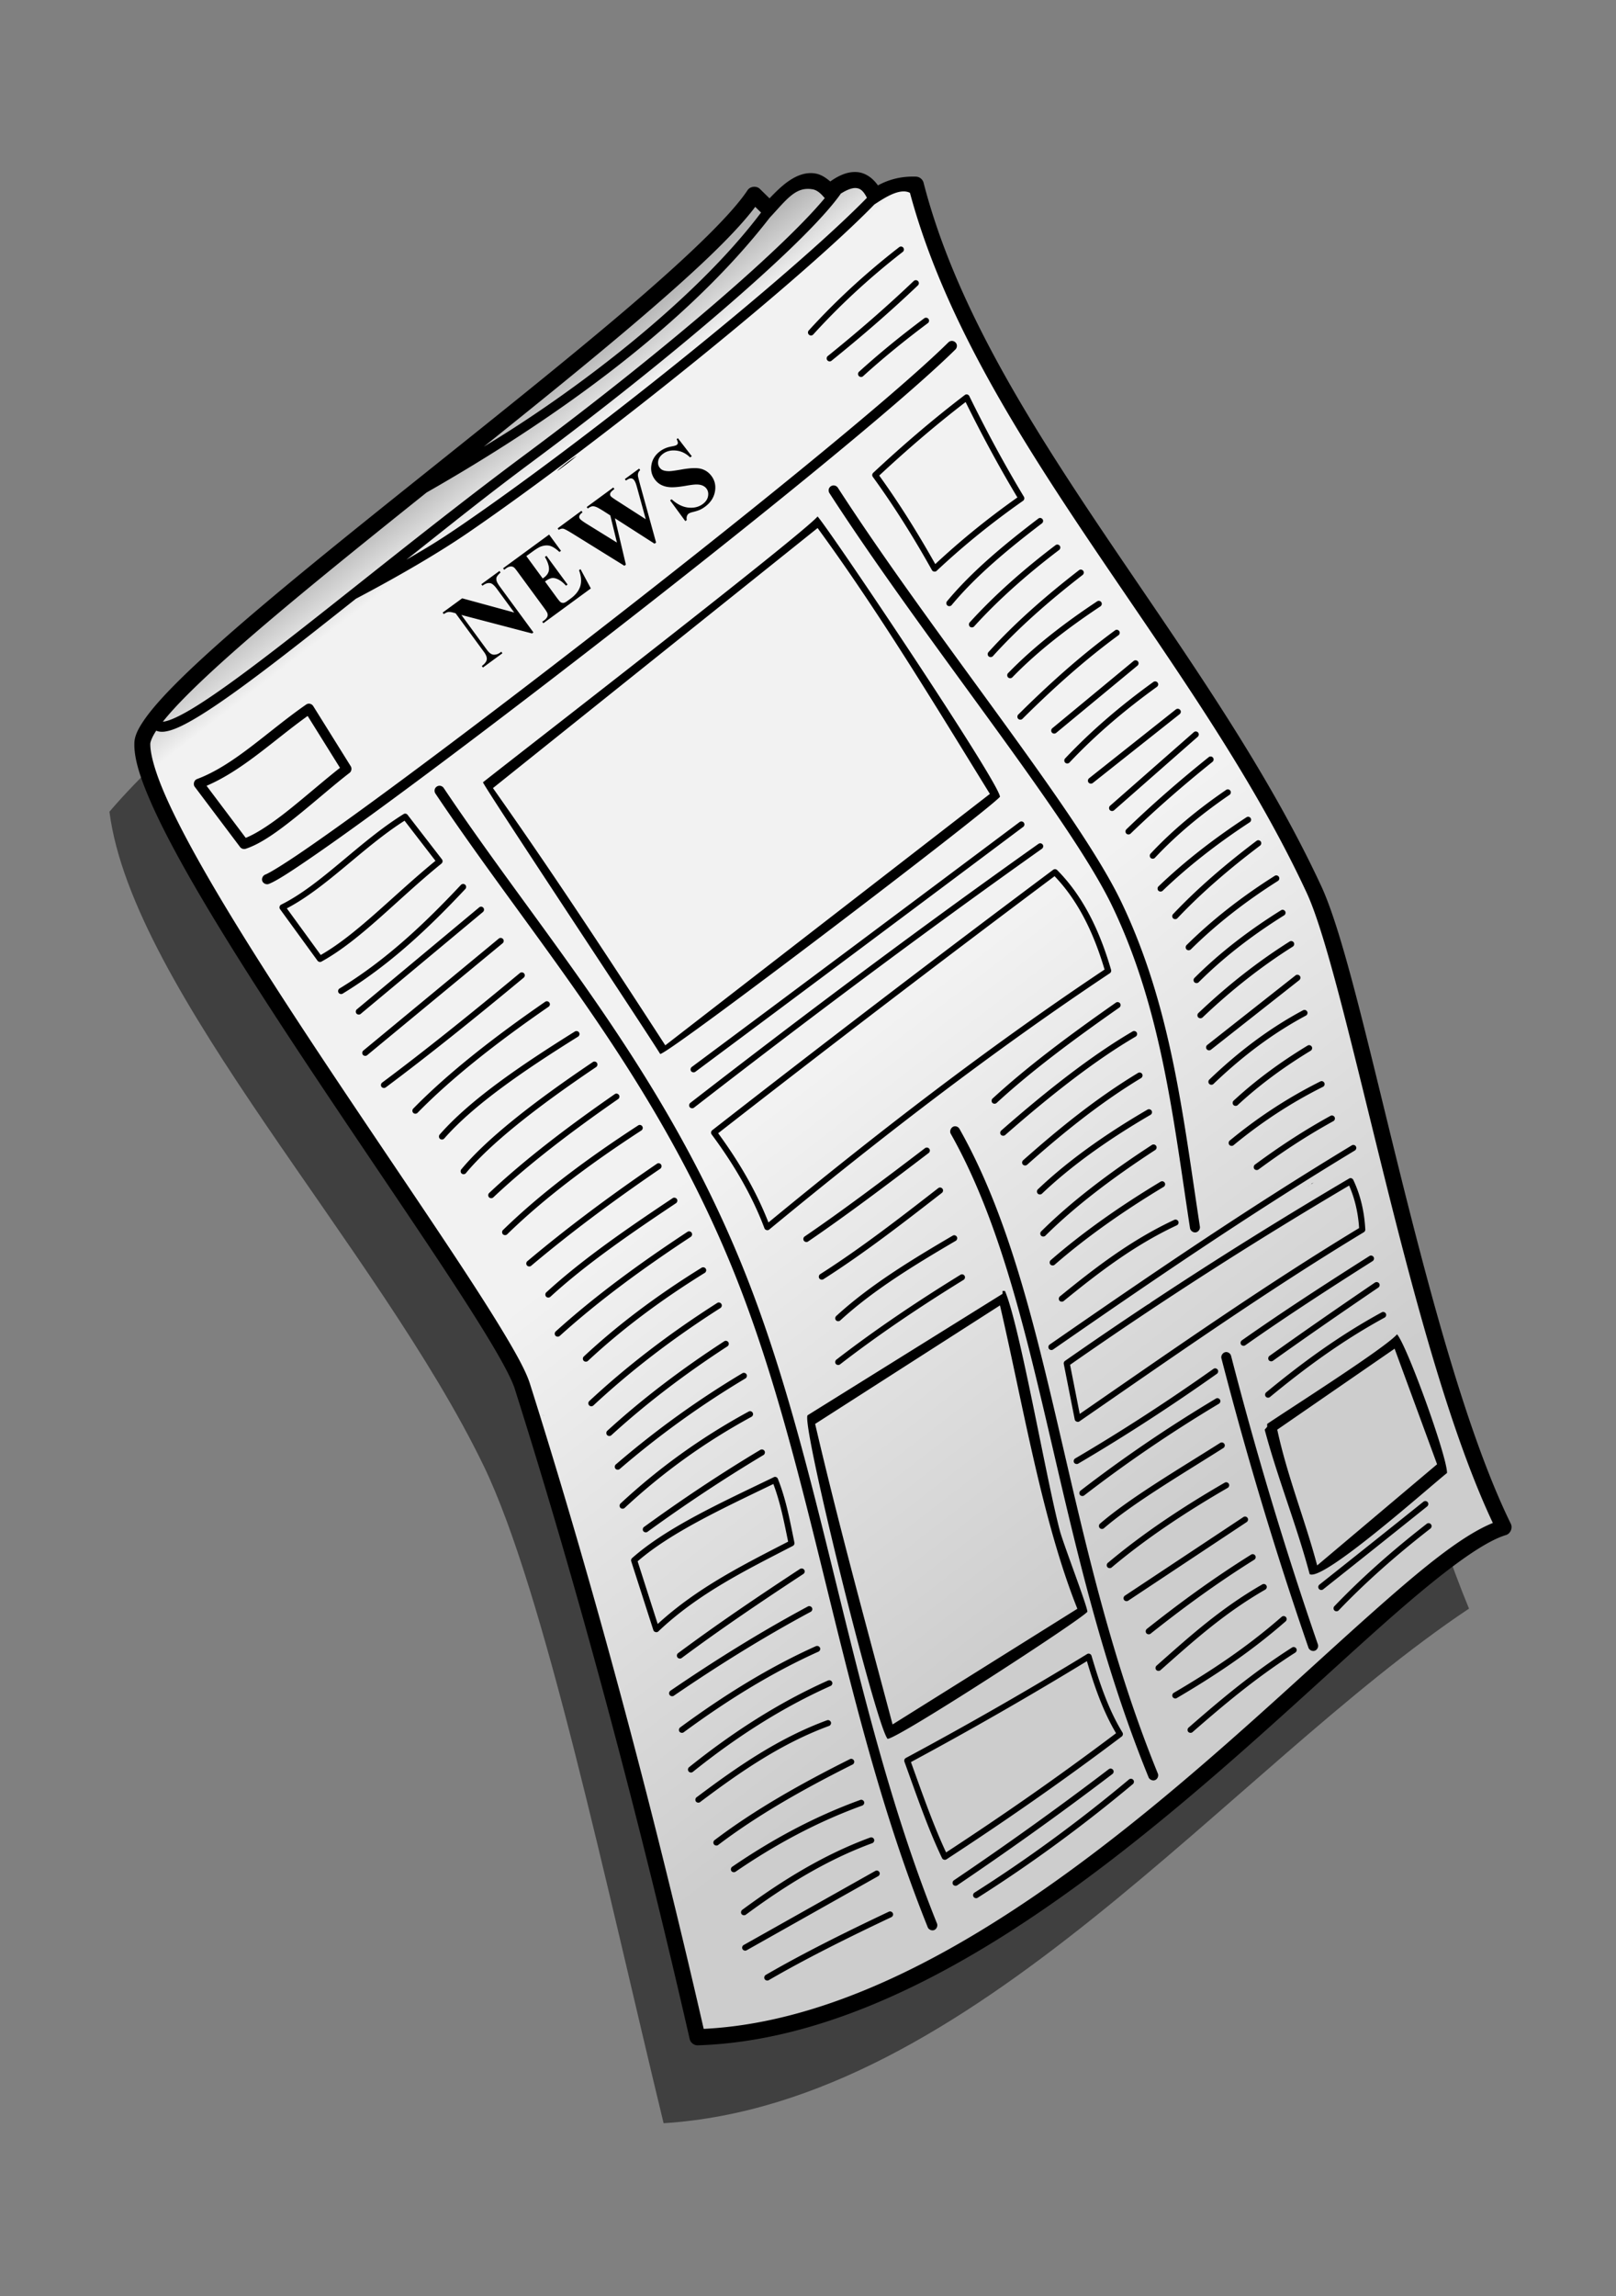 <?xml version="1.0" encoding="UTF-8" standalone="no"?>
<svg
   xmlns:dc="http://purl.org/dc/elements/1.1/"
   xmlns:cc="http://creativecommons.org/ns#"
   xmlns:rdf="http://www.w3.org/1999/02/22-rdf-syntax-ns#"
   xmlns:svg="http://www.w3.org/2000/svg"
   xmlns="http://www.w3.org/2000/svg"
   xmlns:sodipodi="http://sodipodi.sourceforge.net/DTD/sodipodi-0.dtd"
   xmlns:inkscape="http://www.inkscape.org/namespaces/inkscape"
   id="svg2"
   viewBox="0 0 332.598 472.441"
   version="1.1"
   sodipodi:docname="newspaper.svg"
   width="88mm"
   height="125mm"
   inkscape:version="1.0.2-2 (e86c870879, 2021-01-15)">
  <rect x="0" y="0" width="332.598" height="472.441" fill="#808080" stroke="none"/>
  <sodipodi:namedview
     pagecolor="#ffffff"
     bordercolor="#666666"
     borderopacity="1"
     objecttolerance="10"
     gridtolerance="10"
     guidetolerance="10"
     inkscape:pageopacity="0"
     inkscape:pageshadow="2"
     inkscape:window-width="692"
     inkscape:window-height="480"
     id="namedview16"
     showgrid="false"
     units="mm"
     inkscape:zoom="0.31080213"
     inkscape:cx="350.22501"
     inkscape:cy="487.245"
     inkscape:window-x="0"
     inkscape:window-y="0"
     inkscape:window-maximized="0"
     inkscape:current-layer="svg2" />
  <defs
     id="defs4">
    <linearGradient
       id="linearGradient5843"
       y2="686.98"
       gradientUnits="userSpaceOnUse"
       x2="607.2"
       y1="176.4"
       x1="213.01">
      <stop
         id="stop5791"
         stop-color="#b3b3b3"
         offset="0" />
      <stop
         id="stop5836"
         stop-color="#f2f2f2"
         offset=".05" />
      <stop
         id="stop5797"
         stop-color="#f2f2f2"
         offset=".55" />
      <stop
         id="stop5793"
         stop-color="#cdcdcd"
         offset="1" />
    </linearGradient>
  </defs>
  <g
     id="layer1"
     transform="matrix(0.412,0,0,0.412,18.374,11.111)">
    <g
       id="g5838">
      <path
         id="path5834"
         d="M 689.25,776.39 C 569.2,856.61 441.59,1023.6 286.91,1033.4 258.43,915.92 227.32,767.74 197,705.04 144.64,596.8 21.6,467.96 10.07,378.42 71.584,306.3 229.99,205.41 314.18,113.53 c 3.663,0.664 5.443,3.212 7.734,5.248 13.276,-14.849 23.643,-16.815 31.765,-8.839 12.253,-8.861 17.566,-4.474 21.821,1.933 6.721,-4.948 13.442,-4.769 20.164,-4.696 31.534,116.76 169.87,270.7 197.94,346.52 30.368,82.018 58.412,232.72 95.642,322.7 z"
         fill-opacity="0.5" />
      <path
         id="path5787"
         d="M 706.25,734.39 C 586.2,814.61 458.59,981.62 303.91,991.42 275.43,873.92 244.32,725.74 214,663.04 161.64,554.8 38.6,425.96 27.07,336.42 88.584,264.3 246.99,163.41 331.18,71.53 c 3.663,0.664 5.443,3.212 7.734,5.248 13.276,-14.849 23.643,-16.815 31.765,-8.839 12.253,-8.861 17.566,-4.474 21.821,1.933 6.721,-4.948 13.442,-4.769 20.164,-4.696 31.534,116.76 169.87,270.7 197.94,346.52 30.368,82.018 58.412,232.72 95.642,322.7 z"
         fill="url(#linearGradient5843)"
         style="fill:url(#linearGradient5843)" />
      <path
         id="path5799"
         style="color:#000000;text-indent:0;text-transform:none"
         d="m 382.91,58.938 c -4.488,-0.12 -8.628,1.835 -12.75,4.719 -2.175,-1.853 -4.443,-3.344 -6.906,-3.875 -3.535,-0.763 -7.039,0.012 -10.094,1.469 -4.97,2.37 -9.206,6.527 -13.344,10.844 l -4.82,-4.72 c -1.68,-1.657 -4.864,-1.318 -6.156,0.656 -8.697,13.151 -32.339,35.473 -62.531,61.125 -30.192,25.652 -67.048,54.976 -102.81,83.594 -35.765,28.618 -70.437,56.504 -96.375,79.438 -12.969,11.467 -23.756,21.678 -31.469,30.219 -3.857,4.271 -6.943,8.14 -9.188,11.625 -2.244,3.485 -3.756,6.543 -3.938,9.906 -3.66e-4,0.031 -3.66e-4,0.062 0,0.094 -0.244,7.391 2.635,16.596 7.5,27.969 4.865,11.373 11.826,24.735 20.25,39.5 16.848,29.53 39.519,64.57 62.594,99.25 23.075,34.68 46.573,68.999 65.031,97.031 9.229,14.016 17.175,26.479 23.188,36.562 6.012,10.084 10.093,17.986 11.375,22.031 30.758,97.043 60.795,208.34 87.469,325 0.402,1.799 2.189,3.184 4.031,3.125 86.432,-2.728 172.74,-62.644 245.06,-123.59 36.161,-30.475 68.827,-61.3 96.062,-85.531 27.235,-24.232 49.567,-41.784 62.625,-45.719 2.215,-0.667 3.457,-3.517 2.438,-5.594 -20.9,-42.58 -39.31,-110.67 -55.02,-173.72 -15.7,-63.04 -28.49,-120.64 -39.71,-144.81 -57.46,-123.7 -167.93,-232.1 -198.66,-351.28 -0.422,-1.643 -1.993,-2.921 -3.688,-3 -7.504,-0.296 -13.794,1.477 -19.094,4.375 -2.915,-4.109 -6.793,-6.573 -11.062,-6.688 z m -0.219,8 c 2.049,0.055 3.752,0.884 5.781,4.875 -22.75,23.366 -73.512,66.362 -124.81,106.22 -26.844,20.856 -53.823,40.858 -77.062,56.812 -12.792,8.782 -18.347,11.947 -28.188,17.719 21.906,-17.337 39.091,-31.255 62.375,-48.562 35.34,-26.27 69.491,-53.565 97,-77.344 27.509,-23.779 48.322,-43.892 57.312,-56.438 0.098,-0.137 0.182,-0.284 0.25,-0.438 3.066,-1.976 5.653,-2.889 7.344,-2.844 z m -24.19,0.437 c 0.965,-0.04 1.979,0.045 3.062,0.25 1.478,0.319 3.203,1.27 5.312,3.75 0.168,0.206 0.357,0.394 0.562,0.562 -9.894,11.98 -28.874,30.137 -52.938,50.938 -27.393,23.678 -61.441,50.924 -96.688,77.125 -44.857,33.344 -89.795,70.276 -124.31,96.875 -17.259,13.299 -31.954,24.022 -42.562,30.344 -5.304,3.161 -9.64,5.21 -12.469,5.938 -0.68,0.175 -1.249,0.279 -1.719,0.312 1.402,-1.759 3.018,-3.665 4.844,-5.688 7.354,-8.14 17.998,-18.23 30.848,-29.59 25.699,-22.73 60.312,-50.58 96.062,-79.19 62.69,-35.77 129.28,-82.84 171.41,-137.25 7.55,-8.071 11.83,-14.095 18.59,-14.375 z m 48.375,1.25 c 1.105,0.009 2.139,0.217 3.094,0.719 32.644,121.22 142.12,228.85 198.19,349.56 10.107,21.762 23.461,80.195 39.188,143.34 15.282,61.362 33.019,127.37 53.812,171.38 -15.997,6.516 -36.277,23.423 -61.406,45.781 -27.379,24.359 -59.932,55.084 -95.875,85.375 -70.957,59.8 -155.07,117.5 -236.94,121.5 -26.526,-115.64 -56.301,-225.95 -86.844,-322.31 -1.78,-5.616 -6.003,-13.45 -12.125,-23.719 -6.122,-10.268 -14.145,-22.81 -23.406,-36.875 -18.53,-28.13 -42,-62.45 -65.04,-97.07 -23.035,-34.62 -45.613,-69.53 -62.28,-98.75 -8.333,-14.6 -15.206,-27.8 -19.875,-38.72 -4.644,-10.85 -7.008,-19.6 -6.875,-24.46 2.85e-4,-0.005 -3.46e-4,-0.026 0,-0.031 0.053,-0.831 0.824,-3.107 2.688,-6 0.082,-0.128 0.195,-0.276 0.281,-0.406 0.325,0.149 0.659,0.262 1,0.344 1.671,0.399 3.374,0.201 5.25,-0.281 3.751,-0.964 8.282,-3.223 13.781,-6.5 10.998,-6.554 25.717,-17.314 43.031,-30.656 11.182,-8.616 23.684,-18.499 36.656,-28.781 22.412,-11.82 41.602,-23.093 56.219,-33.094 23.358,-16.036 50.441,-36.098 77.344,-57 51.541,-40.044 102.3,-82.983 125.47,-106.84 3.998,-2.594 9.87,-6.541 14.656,-6.5 z m -74.188,7.719 2.906,2.844 c -33.14,43.992 -93.16,89.682 -138.48,116.9 26.29,-21.06 52.11,-41.92 74.38,-60.84 27.88,-23.69 49.99,-44.013 61.19,-58.906 z m 72.656,19.812 a 1.5,1.5 0 0 0 -0.79,0.344 c -17.83,13.855 -32.512,27.701 -45.125,41.562 a 1.504,1.504 0 0 0 2.219,2.031 c 12.505,-13.742 27.025,-27.501 44.719,-41.25 a 1.5,1.5 0 0 0 -1.031,-2.688 z m 7.406,16.812 a 1.5,1.5 0 0 0 -0.906,0.406 c -14.288,13.604 -28.577,25.899 -42.875,37.438 a 1.5,1.5 0 1 0 1.906,2.312 c 14.347,-11.578 28.704,-23.891 43.062,-37.562 a 1.5,1.5 0 0 0 -1.188,-2.594 z m 5.094,18.75 a 1.5,1.5 0 0 0 -0.781,0.312 c -11.88,8.879 -22.728,17.766 -32.531,26.656 a 1.504,1.504 0 0 0 2.031,2.219 c 9.724,-8.818 20.499,-17.64 32.312,-26.469 a 1.5,1.5 0 0 0 -1.031,-2.719 z m 13,11.562 c -0.073,0.007 -0.146,0.018 -0.219,0.031 -0.566,0.069 -1.105,0.339 -1.5,0.75 -27.853,27.483 -107.51,91.781 -182.97,150.19 -37.728,29.203 -74.444,56.982 -103.19,78.031 -14.372,10.524 -26.746,19.347 -36.25,25.844 -9.505,6.5 -16.428,10.74 -18.72,11.66 -1.291,0.431 -2.043,2.051 -1.531,3.312 0.512,1.262 2.179,1.902 3.406,1.312 3.636,-1.463 10.077,-5.608 19.656,-12.156 9.579,-6.548 22.008,-15.393 36.406,-25.938 28.797,-21.088 65.525,-48.9 103.28,-78.125 75.513,-58.451 154.97,-122.51 183.44,-150.59 0.731,-0.694 0.984,-1.852 0.594,-2.781 -0.391,-0.929 -1.399,-1.568 -2.406,-1.531 z m 7.31,26.72 c -0.283,0.027 -0.557,0.137 -0.781,0.312 -16.464,12.558 -31.542,25.59 -45.781,38.875 -0.524,0.494 -0.608,1.385 -0.188,1.969 10.212,14.046 20.071,29.621 29.562,46.625 0.441,0.78 1.648,0.976 2.312,0.375 12.084,-11.344 26.001,-22.951 43.219,-35.031 0.608,-0.436 0.796,-1.361 0.406,-2 -9.863,-16.367 -18.881,-33.168 -27.281,-50.281 -0.261,-0.54 -0.871,-0.891 -1.469,-0.844 z m -0.375,3.812 c 7.997,16.194 16.557,32.11 25.875,47.656 -16.208,11.45 -29.427,22.485 -41.031,33.281 -9.012,-16.022 -18.32,-30.804 -28,-44.219 13.486,-12.538 27.706,-24.849 43.156,-36.719 z m -143.72,18.062 -0.625,0.469 c 0.428,0.952 0.638,1.605 0.594,1.969 -0.044,0.364 -0.243,0.68 -0.594,0.938 -0.364,0.267 -1.174,0.49 -2.406,0.719 -1.232,0.229 -2.216,0.51 -2.969,0.812 -0.995,0.397 -1.953,0.91 -2.844,1.562 -2.442,1.79 -3.896,4.066 -4.375,6.781 -0.479,2.715 0.086,5.158 1.688,7.344 0.939,1.282 2.101,2.239 3.469,2.875 1.368,0.636 2.899,0.969 4.625,1.031 1.726,0.063 4.291,-0.18 7.688,-0.781 2.424,-0.428 4.21,-0.626 5.312,-0.594 1.102,0.032 2.023,0.207 2.812,0.562 0.789,0.355 1.432,0.852 1.906,1.5 0.801,1.093 1.044,2.394 0.75,3.875 -0.294,1.481 -1.176,2.768 -2.688,3.875 -1.957,1.434 -4.34,2.01 -7.156,1.719 -2.816,-0.291 -5.614,-1.677 -8.344,-4.156 l -0.75,0.562 7.594,10.344 0.75,-0.531 c -0.163,-0.731 -0.131,-1.381 0.062,-1.938 0.194,-0.557 0.462,-0.962 0.812,-1.219 0.418,-0.307 1.061,-0.577 1.906,-0.781 1.516,-0.365 2.727,-0.737 3.625,-1.125 0.898,-0.388 1.761,-0.898 2.625,-1.531 2.753,-2.017 4.423,-4.506 5,-7.469 0.577,-2.963 0.025,-5.581 -1.656,-7.875 -1.325,-1.808 -3.053,-3.032 -5.188,-3.625 -2.148,-0.583 -5.413,-0.462 -9.781,0.312 -3.125,0.547 -5.165,0.824 -6.125,0.844 -1.318,0.012 -2.394,-0.152 -3.25,-0.5 -0.629,-0.265 -1.18,-0.705 -1.625,-1.312 -0.702,-0.958 -0.92,-2.114 -0.656,-3.438 0.264,-1.324 1.092,-2.491 2.469,-3.5 1.781,-1.305 3.945,-1.806 6.5,-1.531 2.555,0.274 4.865,1.399 6.938,3.406 l 0.84,-0.58 -6.938,-9 z m -50.5,8.812 c -4.02,2.558 -5.181,3.642 -8.906,6.625 -0.343,0.351 -0.683,0.718 -1.031,1.062 4.061,-2.884 7.453,-5.499 9.938,-7.688 z m 31.125,6.375 -7.125,5.219 0.531,0.75 c 1.086,-0.754 1.952,-1.134 2.562,-1.094 0.61,0.04 1.126,0.353 1.531,0.906 0.277,0.378 0.5,0.819 0.719,1.344 0.218,0.524 0.551,1.565 0.969,3.125 l 4.125,15.031 -14.5,-9.312 c -1.774,-1.147 -2.773,-1.877 -3,-2.188 -0.208,-0.283 -0.311,-0.596 -0.312,-0.938 -10e-4,-0.341 0.098,-0.667 0.312,-0.969 0.306,-0.432 0.923,-0.992 1.844,-1.688 l -0.562,-0.75 -13.281,9.75 0.531,0.75 c 0.85,-0.623 1.581,-1.002 2.188,-1.094 0.607,-0.092 1.272,0.027 2,0.312 0.728,0.286 1.994,0.988 3.781,2.125 l 3.281,2.094 3.312,13.562 -15.156,-9.375 c -1.877,-1.175 -2.999,-2.018 -3.375,-2.531 -0.287,-0.391 -0.374,-0.848 -0.25,-1.344 0.124,-0.495 0.655,-1.115 1.594,-1.844 l -0.562,-0.75 -11.875,8.75 0.531,0.75 c 0.923,-0.552 1.758,-0.737 2.469,-0.531 0.71,0.205 2.337,1.106 4.906,2.688 l 25.438,15.781 0.75,-0.562 -5.469,-23.156 19.781,12.688 0.781,-0.562 -8,-28.969 c -0.645,-2.493 -0.994,-3.841 -1.031,-4.062 -0.096,-0.697 -0.048,-1.281 0.125,-1.781 0.173,-0.5 0.486,-0.959 0.969,-1.375 l -0.531,-0.75 z m 96.938,8.406 c -0.856,0.082 -1.662,0.63 -2.031,1.406 -0.369,0.776 -0.289,1.753 0.188,2.469 24.221,37.45 54.156,77.807 80.75,114.44 26.594,36.631 49.864,69.612 60.531,91.875 24.609,51.361 30.444,106.2 38.812,160.69 0.175,1.319 1.561,2.364 2.875,2.156 1.314,-0.208 2.303,-1.629 2.062,-2.938 -8.344,-54.336 -14.176,-109.73 -39.25,-162.06 -11.054,-23.07 -34.352,-55.994 -60.969,-92.656 -26.617,-36.663 -56.535,-76.973 -80.625,-114.22 -0.489,-0.775 -1.431,-1.24 -2.344,-1.156 z m -7.781,15.5 c -8.098,9.368 -145.8,115.86 -167.16,132.75 0,1.473 79.796,121.57 88.531,135.69 4.314,0 163.35,-121.11 169.72,-128.44 0,-6.627 -83.915,-131.7 -91.094,-140 z m 111.03,0.75 c -0.283,0.027 -0.557,0.137 -0.781,0.312 -17.216,13.104 -33.369,26.555 -45.562,41.25 -0.544,0.599 -0.468,1.641 0.156,2.156 0.624,0.515 1.672,0.398 2.156,-0.25 11.936,-14.385 27.915,-27.729 45.062,-40.781 0.511,-0.39 0.73,-1.119 0.5,-1.719 -0.23,-0.6 -0.891,-1.02 -1.531,-0.969 z m -111.03,5.03 c 30.589,41.849 58.514,88.11 86.062,132.78 l -162.15,125.56 c -28.15,-43.4 -56.42,-86.49 -86.09,-128.47 l 162.18,-129.87 z m -134.12,3.25 -23,16.844 0.562,0.75 0.906,-0.688 c 0.891,-0.653 1.742,-0.971 2.531,-0.969 0.552,-0.011 1.05,0.189 1.531,0.562 0.275,0.234 0.872,0.946 1.781,2.188 l 13.25,18.062 c 1.008,1.376 1.536,2.286 1.625,2.719 0.147,0.597 0.118,1.117 -0.094,1.562 -0.278,0.639 -0.798,1.26 -1.594,1.844 l -0.938,0.656 0.562,0.75 23.719,-17.375 -5.156,-9.625 -0.75,0.531 c 1.105,2.923 1.331,5.555 0.656,7.875 -0.675,2.32 -2.311,4.434 -4.875,6.312 l -1.625,1.188 c -0.783,0.573 -1.429,0.896 -1.938,0.938 -0.509,0.041 -0.968,-0.069 -1.344,-0.312 -0.375,-0.243 -1.111,-1.114 -2.219,-2.625 l -5.656,-7.75 c 1.309,-0.959 2.435,-1.527 3.375,-1.688 0.94,-0.16 2.03,0.07 3.281,0.688 1.251,0.618 2.535,1.647 3.844,3.094 l 0.781,-0.562 -10.531,-14.344 -0.781,0.562 c 1.346,2.29 2.013,4.271 2.031,5.938 0.018,1.667 -0.822,3.131 -2.562,4.406 l -0.562,0.406 -8.188,-11.188 2.844,-2.062 c 2.078,-1.523 3.598,-2.439 4.531,-2.75 1.592,-0.544 3.034,-0.657 4.375,-0.312 1.341,0.345 2.937,1.366 4.781,3.062 l 0.78,-0.57 -5.94,-8.12 z m 253.75,5 c -0.283,0.027 -0.557,0.137 -0.781,0.312 -16.41,12.445 -30.772,25.248 -42.781,38.469 -0.613,0.563 -0.618,1.661 0,2.219 0.618,0.557 1.722,0.449 2.219,-0.219 11.856,-13.053 26.082,-25.738 42.375,-38.094 0.511,-0.39 0.73,-1.119 0.5,-1.719 -0.23,-0.6 -0.891,-1.02 -1.531,-0.969 z m 11.719,12.5 c -0.283,0.027 -0.557,0.137 -0.781,0.312 -16.672,12.915 -32.089,26.37 -45.125,40.812 -0.613,0.563 -0.618,1.661 0,2.219 0.618,0.557 1.722,0.449 2.219,-0.219 12.869,-14.258 28.136,-27.592 44.719,-40.438 0.511,-0.39 0.73,-1.119 0.5,-1.719 -0.23,-0.6 -0.891,-1.02 -1.531,-0.969 z m -290.28,0.688 -9.062,6.625 0.562,0.75 c 1.505,-1.144 2.841,-1.558 4.062,-1.25 0.897,0.234 1.95,1.166 3.156,2.812 l 8.656,11.812 -26,-7.094 -9.75,7.125 0.562,0.75 c 0.856,-0.586 1.574,-0.934 2.188,-1.031 0.613,-0.097 1.48,0.009 2.594,0.312 l 1.125,0.312 14.188,19.344 c 1.068,1.457 1.524,2.708 1.375,3.75 -0.149,1.042 -0.967,2.129 -2.469,3.25 l 0.562,0.75 9.719,-7.125 -0.531,-0.75 -0.66,0.46 c -0.931,0.682 -1.966,1.024 -3.094,1 -1.127,-0.024 -2.281,-0.827 -3.438,-2.406 l -12.781,-17.438 35.312,9.25 0.688,-0.531 -16.75,-22.844 c -0.949,-1.295 -1.488,-2.273 -1.656,-2.969 -0.168,-0.696 -0.163,-1.316 0.062,-1.844 0.225,-0.528 0.886,-1.282 1.938,-2.281 l -0.562,-0.75 z m 299.21,14.93 c -0.234,0.03 -0.461,0.117 -0.656,0.25 -16.417,10.898 -31.585,22.577 -44.375,35.75 -0.649,0.531 -0.691,1.63 -0.094,2.219 0.598,0.589 1.697,0.532 2.219,-0.125 12.581,-12.958 27.602,-24.52 43.906,-35.344 0.567,-0.365 0.824,-1.148 0.594,-1.781 -0.23,-0.634 -0.925,-1.054 -1.594,-0.969 z m 9.062,14.438 c -0.283,0.027 -0.557,0.137 -0.781,0.312 -16.902,12.38 -32.831,26.64 -48.219,41.938 -0.657,0.522 -0.714,1.621 -0.125,2.219 0.589,0.598 1.687,0.555 2.219,-0.094 15.315,-15.225 31.134,-29.395 47.875,-41.656 0.527,-0.375 0.748,-1.109 0.531,-1.719 -0.217,-0.61 -0.854,-1.042 -1.5,-1 z m 9.281,15.25 c -0.286,0.036 -0.561,0.157 -0.781,0.344 l -40.62,33.6 c -0.605,0.507 -0.695,1.52 -0.188,2.125 0.507,0.605 1.52,0.695 2.125,0.188 l 40.625,-33.594 c 0.511,-0.408 0.698,-1.182 0.438,-1.781 -0.261,-0.6 -0.947,-0.971 -1.594,-0.875 z m 9.875,10.531 c -0.294,0.021 -0.58,0.132 -0.812,0.312 -15.67,11.306 -30.458,23.775 -43.938,38.062 -0.639,0.542 -0.668,1.64 -0.062,2.219 0.605,0.579 1.706,0.506 2.219,-0.156 13.325,-14.124 28.014,-26.469 43.562,-37.688 0.559,-0.363 0.815,-1.121 0.594,-1.75 -0.221,-0.629 -0.899,-1.067 -1.562,-1 z m -422.78,11.125 c -0.435,0.036 -0.86,0.189 -1.219,0.438 -19.232,13.32 -35.807,30.214 -54.531,37.219 -1.45,0.541 -2.055,2.606 -1.125,3.844 l 22.656,30.094 c 0.623,0.83 1.796,1.199 2.781,0.875 7.705,-2.479 16.546,-8.989 25.688,-16.344 9.141,-7.354 18.446,-15.603 26.219,-21.562 0.976,-0.75 1.248,-2.271 0.594,-3.312 l -18.75,-30.062 c -0.476,-0.777 -1.404,-1.253 -2.312,-1.188 z m 434.03,2.562 c -0.283,0.027 -0.557,0.137 -0.781,0.312 l -43.344,34.375 c -0.622,0.483 -0.764,1.503 -0.281,2.125 0.483,0.622 1.503,0.733 2.125,0.25 l 43.375,-34.375 c 0.525,-0.394 0.748,-1.142 0.5,-1.75 -0.248,-0.608 -0.942,-1.022 -1.594,-0.938 z m -434.5,3.562 16.16,25.92 c -7.617,5.975 -16.174,13.47 -24.562,20.219 -8.311,6.687 -16.399,12.311 -22.531,14.75 l -19.562,-26 c 18.128,-7.767 33.607,-22.803 50.5,-34.875 z m 443.56,7.75 c -0.336,0.028 -0.661,0.174 -0.906,0.406 l -41.812,36.719 c -0.589,0.524 -0.649,1.536 -0.125,2.125 0.524,0.589 1.536,0.649 2.125,0.125 l 41.79,-36.71 c 0.489,-0.401 0.672,-1.132 0.438,-1.719 -0.235,-0.587 -0.869,-0.985 -1.5,-0.938 z m 7.344,12.5 c -0.286,0.036 -0.561,0.157 -0.781,0.344 -13.699,11.001 -27.415,22.809 -41.125,36.031 -0.565,0.548 -0.58,1.56 -0.031,2.125 0.548,0.565 1.56,0.58 2.125,0.031 13.633,-13.148 27.262,-24.887 40.906,-35.844 0.494,-0.382 0.706,-1.098 0.5,-1.688 -0.206,-0.59 -0.813,-1.009 -1.438,-1 -0.052,-0.003 -0.104,-0.003 -0.156,0 z m -385.28,14.625 c -0.855,0.095 -1.643,0.655 -2,1.438 -0.357,0.783 -0.27,1.761 0.219,2.469 48.759,72.749 106.73,137.03 146.84,233.41 41.913,100.7 54.183,220.95 99,332.53 0.392,1.33 2.025,2.138 3.312,1.625 1.288,-0.513 1.943,-2.234 1.312,-3.469 -44.47,-110.72 -56.679,-230.95 -99,-332.62 -40.45,-97.23 -98.83,-161.9 -147.33,-234.26 -0.497,-0.764 -1.437,-1.215 -2.344,-1.125 z m 393.98,1.79 c -0.28,0.018 -0.554,0.117 -0.781,0.281 -13.963,9.552 -26.712,20.035 -37.75,31.844 -0.54,0.573 -0.51,1.585 0.062,2.125 0.573,0.54 1.585,0.51 2.125,-0.062 10.856,-11.614 23.43,-21.983 37.25,-31.438 0.545,-0.36 0.798,-1.099 0.594,-1.719 -0.204,-0.62 -0.848,-1.066 -1.5,-1.031 z m -411,12.125 c -0.232,0.021 -0.458,0.096 -0.656,0.219 -22.229,13.766 -41.261,35.386 -61.219,45.25 -0.77,0.393 -1.04,1.52 -0.531,2.219 l 18.75,25.781 c 0.423,0.587 1.303,0.785 1.938,0.438 19.521,-10.728 37.931,-31.112 59.969,-48.969 0.61,-0.486 0.728,-1.478 0.25,-2.094 l -17.19,-22.25 c -0.301,-0.4 -0.813,-0.632 -1.312,-0.594 z m 421.06,1.562 c -0.234,0.03 -0.461,0.117 -0.656,0.25 -16.462,10.777 -31.178,22.251 -43.969,34.531 -0.573,0.54 -0.602,1.552 -0.062,2.125 0.54,0.573 1.552,0.603 2.125,0.062 12.636,-12.132 27.201,-23.529 43.531,-34.219 0.559,-0.363 0.815,-1.121 0.594,-1.75 -0.221,-0.629 -0.899,-1.067 -1.562,-1 z m -421.25,1.969 15.438,20.031 c -21.306,17.439 -39.224,36.707 -57.312,47.031 l -16.942,-23.28 c 19.866,-10.388 38.133,-30.654 58.812,-43.781 z m 308,0.375 c -0.283,0.027 -0.557,0.137 -0.781,0.312 -54.988,41.186 -109.71,82.1 -163.66,122.25 -0.688,0.443 -0.893,1.498 -0.406,2.156 0.487,0.658 1.563,0.779 2.188,0.25 53.955,-40.152 108.7,-81.063 163.69,-122.25 0.541,-0.379 0.766,-1.132 0.531,-1.75 -0.234,-0.618 -0.906,-1.044 -1.562,-0.969 z m 118.38,9.375 c -0.283,0.027 -0.557,0.137 -0.781,0.312 -15.201,11.469 -29.306,23.515 -41.594,36.5 -0.639,0.542 -0.668,1.64 -0.062,2.219 0.605,0.579 1.706,0.506 2.219,-0.156 12.136,-12.825 26.112,-24.789 41.219,-36.188 0.505,-0.387 0.722,-1.123 0.5,-1.719 -0.222,-0.596 -0.865,-1.005 -1.5,-0.969 z m -108.94,1.531 c -0.053,0.008 -0.105,0.018 -0.156,0.031 -0.237,0.039 -0.464,0.137 -0.656,0.281 -60.814,43.114 -118.27,86.235 -173.88,129.34 -0.622,0.483 -0.764,1.503 -0.281,2.125 0.483,0.622 1.503,0.733 2.125,0.25 55.582,-43.089 113.01,-86.197 173.78,-129.28 0.551,-0.362 0.807,-1.126 0.594,-1.75 -0.213,-0.624 -0.874,-1.05 -1.531,-1 z m 7.312,12.938 c -0.259,0.029 -0.509,0.127 -0.719,0.281 -57.3,42.84 -114.09,86.2 -170.34,130.09 -0.619,0.477 -0.753,1.471 -0.281,2.094 11.261,15.175 20.316,30.735 26.375,46.875 0.326,0.888 1.604,1.246 2.344,0.656 54.499,-44.937 110.53,-88.303 170.19,-128.03 0.541,-0.349 0.808,-1.071 0.625,-1.688 -5.634,-19.347 -13.829,-36.634 -26.938,-49.844 -0.321,-0.326 -0.796,-0.492 -1.25,-0.438 z m 110.56,3.094 c -0.234,0.03 -0.461,0.117 -0.656,0.25 -16.484,10.417 -31.194,21.902 -44,34.562 -0.565,0.556 -0.588,1.592 -0.031,2.156 0.556,0.565 1.592,0.557 2.156,0 12.635,-12.491 27.178,-23.872 43.5,-34.188 0.559,-0.34 0.84,-1.06 0.656,-1.688 -0.183,-0.628 -0.815,-1.108 -1.469,-1.094 -0.052,-0.003 -0.104,-0.003 -0.156,0 z m -110.59,0.4 c 11.878,12.373 19.568,28.453 24.969,46.625 -58.842,39.254 -114.14,82.034 -167.91,126.31 -5.997,-15.36 -14.576,-30.179 -25.125,-44.562 55.515,-43.298 111.53,-86.091 168.06,-128.38 z m -295.56,3.875 c -0.053,0.008 -0.105,0.018 -0.156,0.031 -0.333,0.052 -0.647,0.22 -0.875,0.469 -18.18,19.367 -37.411,37.583 -60.625,51.719 -0.671,0.409 -0.909,1.392 -0.5,2.062 0.409,0.671 1.392,0.909 2.062,0.5 23.562,-14.348 42.99,-32.766 61.25,-52.219 0.431,-0.427 0.562,-1.134 0.312,-1.688 -0.25,-0.553 -0.863,-0.916 -1.469,-0.875 z m 9,11.344 c -0.332,0.02 -0.657,0.154 -0.906,0.375 l -60.94,50.78 c -0.723,0.454 -0.891,1.564 -0.344,2.219 0.547,0.655 1.675,0.693 2.25,0.062 l 60.94,-50.78 c 0.478,-0.395 0.656,-1.107 0.438,-1.688 -0.219,-0.581 -0.817,-0.987 -1.438,-0.969 z m 400.31,1.562 c -0.234,0.03 -0.461,0.117 -0.656,0.25 -15.795,9.853 -30.383,20.97 -43.25,33.812 -0.556,0.556 -0.556,1.569 0,2.125 0.556,0.556 1.569,0.556 2.125,0 12.678,-12.654 27.049,-23.651 42.688,-33.406 0.578,-0.346 0.865,-1.11 0.656,-1.75 -0.209,-0.64 -0.892,-1.092 -1.562,-1.031 z m -390.69,14.062 c -0.29,0.045 -0.565,0.177 -0.781,0.375 l -67.562,55.844 c -0.648,0.484 -0.765,1.532 -0.25,2.156 0.515,0.624 1.557,0.7 2.156,0.156 l 67.594,-55.844 c 0.505,-0.387 0.722,-1.123 0.5,-1.719 -0.222,-0.596 -0.865,-1.005 -1.5,-0.969 -0.052,-0.003 -0.104,-0.003 -0.156,0 z m 394.97,1.562 c -0.234,0.03 -0.461,0.117 -0.656,0.25 -15.939,10.046 -31.122,21.985 -45.562,35.719 -0.573,0.548 -0.611,1.552 -0.062,2.125 0.548,0.573 1.584,0.611 2.156,0.062 14.31,-13.61 29.305,-25.443 45.062,-35.375 0.586,-0.347 0.874,-1.136 0.656,-1.781 -0.218,-0.645 -0.917,-1.079 -1.594,-1 z m -384.28,15.625 c -0.332,0.02 -0.657,0.154 -0.906,0.375 -24.88,20.651 -47.994,39.193 -68.688,54.625 -0.688,0.443 -0.893,1.498 -0.406,2.156 0.487,0.658 1.563,0.779 2.188,0.25 20.76,-15.481 43.91,-34.049 68.812,-54.719 0.505,-0.387 0.722,-1.123 0.5,-1.719 -0.222,-0.596 -0.865,-1.005 -1.5,-0.969 z m 387.41,1.188 c -0.283,0.027 -0.557,0.137 -0.781,0.312 l -44.16,34.8 c -0.614,0.491 -0.71,1.48 -0.219,2.094 0.491,0.614 1.48,0.741 2.094,0.25 l 44.125,-34.75 c 0.518,-0.392 0.739,-1.146 0.5,-1.75 -0.239,-0.604 -0.917,-1.005 -1.562,-0.938 z m -374.97,13.25 c -0.032,0.009 -0.063,0.02 -0.094,0.031 -0.237,0.039 -0.464,0.137 -0.656,0.281 -25.7,17.74 -48.401,35.495 -65.844,53.312 -0.548,0.564 -0.533,1.577 0.031,2.125 0.565,0.548 1.577,0.533 2.125,-0.031 17.229,-17.599 39.796,-35.26 65.406,-52.938 0.559,-0.34 0.84,-1.06 0.656,-1.688 -0.183,-0.628 -0.815,-1.108 -1.469,-1.094 -0.052,-0.003 -0.104,-0.003 -0.156,0 z m 285.18,0.42 c -0.28,0.018 -0.554,0.117 -0.781,0.281 -22.12,15.485 -43.415,31.199 -61.469,47.781 -0.668,0.497 -0.776,1.601 -0.219,2.219 0.557,0.618 1.655,0.613 2.219,0 17.882,-16.426 39.108,-32.074 61.188,-47.531 0.551,-0.362 0.807,-1.126 0.594,-1.75 -0.213,-0.624 -0.874,-1.05 -1.531,-1 z m 93.25,3.906 c -0.187,0.028 -0.368,0.092 -0.531,0.188 -17.198,9.193 -32.622,21.016 -46.812,34.625 -0.565,0.548 -0.58,1.56 -0.031,2.125 0.548,0.565 1.56,0.58 2.125,0.031 14.032,-13.458 29.243,-25.084 46.156,-34.125 0.615,-0.303 0.956,-1.056 0.781,-1.719 -0.175,-0.663 -0.847,-1.165 -1.531,-1.125 -0.052,-0.003 -0.104,-0.003 -0.156,0 z m -85,10.531 c -0.073,0.005 -0.147,0.016 -0.219,0.031 -0.178,0.042 -0.349,0.116 -0.5,0.219 -19.665,11.499 -41.736,28.553 -65.469,49.375 -0.666,0.491 -0.795,1.565 -0.25,2.188 0.545,0.623 1.644,0.658 2.219,0.062 23.65,-20.75 45.608,-37.692 65,-49.031 0.623,-0.303 0.965,-1.082 0.781,-1.75 -0.184,-0.668 -0.872,-1.151 -1.562,-1.094 z m -278.62,0.031 c -0.232,0.021 -0.458,0.096 -0.656,0.219 -27.354,17.078 -52.38,34.162 -67.531,51.469 -0.515,0.597 -0.441,1.61 0.156,2.125 0.597,0.515 1.61,0.441 2.125,-0.156 14.714,-16.808 39.556,-33.838 66.844,-50.875 0.586,-0.347 0.874,-1.136 0.656,-1.781 -0.218,-0.645 -0.917,-1.079 -1.594,-1 z m 366.03,7.03 c -0.232,0.021 -0.458,0.096 -0.656,0.219 -13.366,8.104 -25.798,17.182 -36.969,27.531 -0.573,0.54 -0.602,1.552 -0.062,2.125 0.54,0.573 1.552,0.603 2.125,0.062 10.999,-10.189 23.247,-19.14 36.469,-27.156 0.578,-0.346 0.865,-1.11 0.656,-1.75 -0.209,-0.64 -0.892,-1.092 -1.562,-1.031 z m -357.09,8.188 c -0.237,0.039 -0.464,0.137 -0.656,0.281 -30.823,20.752 -53.309,38.701 -65.531,53.406 -0.63,0.575 -0.592,1.703 0.062,2.25 0.655,0.547 1.765,0.379 2.219,-0.344 11.829,-14.232 34.22,-32.162 64.938,-52.844 0.539,-0.357 0.79,-1.102 0.594,-1.719 -0.196,-0.616 -0.822,-1.051 -1.469,-1.031 -0.052,-0.003 -0.104,-0.003 -0.156,0 z m 272.34,5.47 c -0.234,0.03 -0.461,0.117 -0.656,0.25 -20.961,12.688 -39.476,27.752 -57.25,43.5 -0.666,0.491 -0.795,1.565 -0.25,2.188 0.545,0.623 1.644,0.658 2.219,0.062 17.712,-15.693 36.083,-30.64 56.812,-43.188 0.608,-0.326 0.924,-1.123 0.719,-1.781 -0.205,-0.659 -0.908,-1.107 -1.594,-1.031 z m 90.969,4.312 c -0.174,0.022 -0.344,0.075 -0.5,0.156 -16.608,8.291 -31.582,18.249 -45.219,29.5 -0.648,0.484 -0.765,1.532 -0.25,2.156 0.515,0.624 1.557,0.7 2.156,0.156 13.475,-11.117 28.23,-20.94 44.625,-29.125 0.632,-0.303 0.974,-1.076 0.781,-1.75 -0.193,-0.674 -0.897,-1.17 -1.594,-1.094 z m -352.31,6.219 c -0.032,0.009 -0.063,0.02 -0.094,0.031 -0.226,0.044 -0.442,0.141 -0.625,0.281 -23.686,16.431 -45.191,32.858 -62.688,49.344 -0.573,0.54 -0.602,1.552 -0.062,2.125 0.54,0.573 1.552,0.603 2.125,0.062 17.328,-16.327 38.699,-32.681 62.312,-49.062 0.559,-0.34 0.84,-1.06 0.656,-1.688 -0.183,-0.628 -0.815,-1.108 -1.469,-1.094 -0.052,-0.003 -0.104,-0.003 -0.156,0 z m 266.12,7.81 c -0.073,0.005 -0.147,0.015 -0.219,0.031 -0.189,0.038 -0.37,0.113 -0.531,0.219 -21.771,12.681 -40.048,25.873 -54.562,39.656 -0.663,0.513 -0.735,1.613 -0.156,2.219 0.579,0.605 1.677,0.577 2.219,-0.062 14.295,-13.575 32.411,-26.626 54.031,-39.219 0.623,-0.303 0.965,-1.082 0.781,-1.75 -0.184,-0.668 -0.872,-1.151 -1.562,-1.094 z m 91.406,3.125 c -0.063,0.006 -0.126,0.017 -0.188,0.031 -0.187,0.028 -0.368,0.092 -0.531,0.188 -14.689,8.111 -26.665,16.215 -37.656,24.312 -0.638,0.466 -0.81,1.487 -0.344,2.125 0.466,0.638 1.487,0.779 2.125,0.312 10.923,-8.048 22.792,-16.09 37.344,-24.125 0.615,-0.303 0.956,-1.056 0.781,-1.719 -0.175,-0.663 -0.847,-1.165 -1.531,-1.125 z m -345.84,4.719 c -0.234,0.03 -0.461,0.117 -0.656,0.25 -25.252,16.415 -48.339,33.564 -67.406,52.125 -0.663,0.513 -0.735,1.613 -0.156,2.219 0.579,0.605 1.677,0.577 2.219,-0.062 18.862,-18.361 41.817,-35.431 66.969,-51.781 0.559,-0.363 0.815,-1.121 0.594,-1.75 -0.221,-0.629 -0.899,-1.067 -1.562,-1 z m 157.59,0.66 c -0.073,0.007 -0.146,0.018 -0.219,0.031 -1.636,0.205 -2.681,2.329 -1.844,3.75 45.975,81.454 50.605,203.05 98.75,321.22 0.431,1.291 2.051,2.043 3.312,1.531 1.262,-0.512 1.902,-2.179 1.312,-3.406 -47.732,-117.16 -52.089,-238.64 -99.031,-321.81 -0.438,-0.813 -1.358,-1.342 -2.281,-1.312 z m 99.031,9.094 c -0.234,0.03 -0.461,0.117 -0.656,0.25 -21.305,13.877 -40.2,28.201 -55.312,43.188 -0.556,0.556 -0.556,1.569 0,2.125 0.556,0.556 1.569,0.556 2.125,0 14.901,-14.777 33.649,-28.976 54.844,-42.781 0.564,-0.342 0.848,-1.087 0.656,-1.719 -0.192,-0.632 -0.841,-1.091 -1.5,-1.062 -0.052,-0.003 -0.104,-0.003 -0.156,0 z m 99.844,0.219 c -0.234,0.03 -0.461,0.117 -0.656,0.25 -54.381,32.921 -102.85,66.183 -150.91,99.469 -0.646,0.45 -0.825,1.447 -0.375,2.094 0.45,0.646 1.447,0.825 2.094,0.375 48.046,-33.281 96.428,-66.509 150.72,-99.375 0.575,-0.319 0.882,-1.05 0.719,-1.688 -0.163,-0.637 -0.78,-1.121 -1.438,-1.125 -0.052,-0.003 -0.104,-0.003 -0.156,0 z m -213.09,1.344 c -0.283,0.027 -0.557,0.137 -0.781,0.312 -20.846,15.909 -41.345,31.301 -60.094,44.094 -0.654,0.45 -0.825,1.439 -0.375,2.094 0.45,0.654 1.439,0.856 2.094,0.406 18.833,-12.851 39.361,-28.27 60.219,-44.188 0.55,-0.381 0.775,-1.158 0.531,-1.781 -0.243,-0.623 -0.931,-1.03 -1.594,-0.938 z m -134.03,7.812 c -0.237,0.039 -0.464,0.137 -0.656,0.281 -25.334,17.26 -46.51,33.342 -64.562,48.531 -0.723,0.454 -0.891,1.564 -0.344,2.219 0.547,0.655 1.675,0.693 2.25,0.062 17.966,-15.116 39.083,-31.133 64.344,-48.344 0.539,-0.357 0.79,-1.102 0.594,-1.719 -0.196,-0.616 -0.822,-1.051 -1.469,-1.031 -0.052,-0.003 -0.104,-0.003 -0.156,0 z m 345.78,7.438 c -0.232,0.021 -0.458,0.096 -0.656,0.219 -32.973,19.439 -65.958,39.959 -98.938,61.812 -0.024,0.016 -0.038,0.047 -0.062,0.062 -0.195,0.162 -0.416,0.318 -0.625,0.469 -0.456,0.282 -0.915,0.569 -1.375,0.844 -13.637,9.059 -27.271,18.334 -40.906,27.875 -0.471,0.337 -0.714,0.965 -0.594,1.531 l 5.469,27.719 c 0.182,0.973 1.492,1.521 2.312,0.969 45.446,-31.387 93.66,-65.212 142.12,-94.5 0.455,-0.277 0.741,-0.811 0.719,-1.344 -0.459,-8.738 -2.332,-17.052 -6,-24.781 -0.251,-0.552 -0.864,-0.917 -1.469,-0.875 z m -94.156,1.562 c -0.232,0.021 -0.458,0.096 -0.656,0.219 -20.844,12.546 -39.249,25.597 -54.906,39.219 -0.589,0.524 -0.649,1.536 -0.125,2.125 0.524,0.589 1.536,0.649 2.125,0.125 15.495,-13.481 33.744,-26.432 54.469,-38.906 0.578,-0.346 0.865,-1.11 0.656,-1.75 -0.209,-0.64 -0.892,-1.092 -1.562,-1.031 z m 75.844,0.688 c -0.124,0.045 -0.292,0.097 -0.344,0.125 -0.044,0.024 0.085,-0.014 0.156,-0.031 0.014,-0.003 0.022,0.002 0.031,0 0.051,-0.034 0.105,-0.059 0.156,-0.094 z m -0.188,0.094 c -0.301,0.133 -0.611,0.262 -0.906,0.406 0.041,0.025 0.081,0.079 0.062,0.094 -0.262,0.213 -0.542,0.411 -0.812,0.594 0.55,-0.362 1.098,-0.721 1.656,-1.094 z m -1.656,1.094 c -0.271,0.183 -0.557,0.353 -0.844,0.531 -0.068,0.072 -0.147,0.12 -0.219,0.188 0.35,-0.229 0.707,-0.485 1.062,-0.719 z m 19.531,0.25 c 2.915,6.646 4.518,13.742 5,21.25 -47.662,28.854 -94.917,61.965 -139.56,92.812 l -4.83,-24.52 c 46.47,-32.482 92.931,-62.086 139.41,-89.531 z m -204.47,1 c -0.283,0.027 -0.557,0.137 -0.781,0.312 -19.314,15.014 -38.619,29.978 -58.875,42.906 -0.73,0.384 -1.002,1.427 -0.562,2.125 0.439,0.698 1.495,0.898 2.156,0.406 20.411,-13.028 39.777,-28.046 59.094,-43.062 0.511,-0.39 0.73,-1.119 0.5,-1.719 -0.23,-0.6 -0.891,-1.02 -1.531,-0.969 z m -132.86,5.08 c -0.237,0.039 -0.464,0.137 -0.656,0.281 -22.875,15.253 -45.218,30.623 -63.062,47 -0.581,0.532 -0.626,1.544 -0.094,2.125 0.532,0.581 1.544,0.626 2.125,0.094 17.615,-16.166 39.869,-31.482 62.719,-46.719 0.571,-0.344 0.856,-1.114 0.656,-1.75 -0.2,-0.636 -0.866,-1.076 -1.531,-1.031 -0.052,-0.003 -0.104,-0.003 -0.156,0 z m 250.47,10.938 c -0.185,0.019 -0.366,0.072 -0.531,0.156 -21.663,10.122 -39.545,23.939 -56.938,38.094 -0.72,0.448 -0.909,1.56 -0.375,2.219 0.534,0.658 1.663,0.705 2.25,0.094 17.351,-14.122 35.055,-27.74 56.344,-37.688 0.661,-0.275 1.056,-1.057 0.875,-1.75 -0.181,-0.693 -0.914,-1.208 -1.625,-1.125 z m -243.03,5.875 c -0.234,0.03 -0.461,0.117 -0.656,0.25 -23.766,15.637 -46.162,31.988 -65.812,49.75 -0.581,0.532 -0.626,1.544 -0.094,2.125 0.532,0.581 1.544,0.626 2.125,0.094 19.489,-17.616 41.751,-33.884 65.438,-49.469 0.567,-0.365 0.824,-1.148 0.594,-1.781 -0.23,-0.634 -0.925,-1.054 -1.594,-0.969 z m 132.5,1.938 c -0.232,0.021 -0.458,0.096 -0.656,0.219 -20.762,12.182 -41.26,24.647 -58.062,40.031 -0.668,0.497 -0.776,1.601 -0.219,2.219 0.557,0.618 1.655,0.613 2.219,0 16.5,-15.108 36.828,-27.491 57.562,-39.656 0.599,-0.326 0.915,-1.097 0.719,-1.75 -0.196,-0.653 -0.883,-1.12 -1.562,-1.062 z m 208.18,10.14 c -0.234,0.03 -0.461,0.117 -0.656,0.25 -22.079,14 -43.684,28.013 -63.594,42.031 -0.735,0.407 -0.984,1.501 -0.5,2.188 0.484,0.686 1.589,0.806 2.219,0.25 19.844,-13.972 41.406,-27.948 63.469,-41.938 0.554,-0.338 0.832,-1.063 0.656,-1.688 -0.175,-0.625 -0.789,-1.094 -1.438,-1.094 -0.052,-0.003 -0.104,-0.003 -0.156,0 z m -333.62,5.875 c -0.232,0.021 -0.458,0.096 -0.656,0.219 -22.179,13.727 -41.83,28.469 -58.812,44.312 -0.581,0.532 -0.626,1.544 -0.094,2.125 0.532,0.581 1.544,0.626 2.125,0.094 16.816,-15.689 36.339,-30.33 58.375,-43.969 0.586,-0.347 0.874,-1.136 0.656,-1.781 -0.218,-0.645 -0.917,-1.079 -1.594,-1 z m 129.31,3.5 c -0.234,0.03 -0.461,0.117 -0.656,0.25 -22.077,13.594 -42.87,27.627 -61.844,42.281 -0.705,0.442 -0.911,1.526 -0.406,2.188 0.504,0.661 1.607,0.751 2.219,0.188 18.867,-14.572 39.585,-28.574 61.594,-42.125 0.578,-0.346 0.865,-1.11 0.656,-1.75 -0.209,-0.64 -0.892,-1.092 -1.562,-1.031 z m 207.22,3.875 c -0.063,0.006 -0.126,0.017 -0.188,0.031 -0.234,0.03 -0.461,0.117 -0.656,0.25 -19.096,13.001 -36.836,25.31 -52.5,36.5 -0.735,0.407 -0.984,1.501 -0.5,2.188 0.484,0.686 1.589,0.806 2.219,0.25 15.637,-11.171 33.385,-23.445 52.469,-36.438 0.564,-0.342 0.848,-1.087 0.656,-1.719 -0.192,-0.632 -0.841,-1.091 -1.5,-1.062 z m -186.84,4.438 v 1.438 l -97.344,60.625 c -3.501,3.273 33.996,154.75 39.938,161.62 5.057,0 95.887,-58.928 99.812,-63.469 0,-2.741 -11.982,-33.77 -13.75,-40.438 -6.755,-25.404 -20.011,-102.64 -27.438,-119.78 h -1.219 z m -141.88,5.75 c -0.234,0.03 -0.461,0.117 -0.656,0.25 -23.887,15.21 -45.173,31.558 -63.906,49 -0.573,0.54 -0.602,1.552 -0.062,2.125 0.54,0.573 1.552,0.603 2.125,0.062 18.588,-17.307 39.691,-33.536 63.438,-48.656 0.554,-0.338 0.832,-1.063 0.656,-1.688 -0.175,-0.625 -0.789,-1.094 -1.438,-1.094 -0.052,-0.003 -0.104,-0.003 -0.156,0 z m 140.62,1.469 c 11.564,49.785 21.01,107.32 38.656,151.5 l -92.31,57.77 c -13.297,-49.948 -26.947,-99.695 -38.688,-150.09 l 92.344,-59.188 z m 191.23,3.27 c -0.187,0.028 -0.368,0.092 -0.531,0.188 -21.369,11.636 -40.054,25.395 -57.688,39.938 -0.648,0.484 -0.765,1.532 -0.25,2.156 0.515,0.624 1.557,0.7 2.156,0.156 17.547,-14.471 36.077,-28.112 57.219,-39.625 0.618,-0.326 0.933,-1.117 0.719,-1.781 -0.214,-0.665 -0.933,-1.127 -1.625,-1.031 z m 7.125,11.156 c -5.941,6.872 -53.912,37.305 -64.875,44.75 v 1.438 l -1.25,1.438 c 6.542,24.545 15.962,47.653 22.469,72.156 6.613,3.845 59.218,-43.004 68.625,-50.531 0,-8.427 -19.912,-63.4 -24.969,-69.25 z m -335.47,3.25 c -0.234,0.03 -0.461,0.117 -0.656,0.25 -21.245,13.81 -40.832,28.642 -58.406,44.688 -0.581,0.532 -0.626,1.544 -0.094,2.125 0.532,0.581 1.544,0.626 2.125,0.094 17.434,-15.918 36.872,-30.672 58,-44.406 0.559,-0.363 0.815,-1.121 0.594,-1.75 -0.221,-0.629 -0.899,-1.067 -1.562,-1 z m 159.84,3.312 c -0.194,0.222 -0.389,0.554 -0.281,0.406 0.128,-0.177 0.168,-0.26 0.281,-0.406 z m 174.41,0.625 21.219,57.719 -59.906,50.531 c -6.118,-22.99 -14.88,-44.372 -19.938,-67.812 z m -173.41,0.219 c -0.019,0.012 -0.043,0.019 -0.062,0.031 l -0.312,0.625 c 0.078,-0.082 0.021,-0.065 0.094,-0.094 0.141,-0.195 0.228,-0.378 0.281,-0.562 z m 89.125,1.469 c -1.465,0.113 -2.608,1.74 -2.219,3.156 12.424,48.109 26.81,96.201 43.406,144.31 0.362,1.312 1.932,2.131 3.219,1.688 1.287,-0.443 2.023,-2.056 1.5,-3.312 -16.552,-47.983 -30.921,-95.953 -43.312,-143.94 -0.274,-1.133 -1.431,-1.983 -2.594,-1.906 z m -5.469,8.125 c -0.294,0.021 -0.58,0.132 -0.812,0.312 -22.479,15.908 -45.425,30.832 -68.938,44.656 -0.723,0.369 -1.031,1.391 -0.625,2.094 0.406,0.702 1.445,0.942 2.125,0.5 23.592,-13.87 46.646,-28.86 69.188,-44.812 0.551,-0.362 0.807,-1.126 0.594,-1.75 -0.213,-0.624 -0.874,-1.05 -1.531,-1 z m -235.47,2.25 c -0.232,0.021 -0.458,0.096 -0.656,0.219 -21.375,12.777 -42.438,27.713 -63.094,45.469 -0.661,0.486 -0.781,1.562 -0.25,2.188 0.531,0.625 1.601,0.667 2.188,0.094 20.522,-17.64 41.451,-32.462 62.688,-45.156 0.608,-0.326 0.924,-1.123 0.719,-1.781 -0.205,-0.659 -0.908,-1.107 -1.594,-1.031 z m 236.6,12.64 c -0.073,0.005 -0.147,0.015 -0.219,0.031 -0.178,0.042 -0.349,0.116 -0.5,0.219 -24.686,14.772 -47.048,30.12 -67.562,45.938 -0.622,0.483 -0.764,1.503 -0.281,2.125 0.483,0.622 1.503,0.733 2.125,0.25 20.424,-15.748 42.666,-31.039 67.25,-45.75 0.592,-0.325 0.906,-1.07 0.719,-1.719 -0.187,-0.649 -0.857,-1.135 -1.531,-1.094 z m -233.56,6.5 c -0.176,0.032 -0.346,0.096 -0.5,0.188 -23.975,13.031 -45.201,28.433 -64,45.906 -0.581,0.54 -0.634,1.575 -0.094,2.156 0.54,0.581 1.575,0.602 2.156,0.062 18.619,-17.307 39.589,-32.589 63.344,-45.5 0.618,-0.326 0.933,-1.117 0.719,-1.781 -0.214,-0.665 -0.933,-1.127 -1.625,-1.031 z m -103.44,1.719 c 0.038,0.038 0.026,0.06 0.094,0.125 0.221,0.209 0.483,0.414 0.781,0.656 -0.36,-0.318 -0.713,-0.635 -0.875,-0.781 z m 339.09,13.906 c -0.234,0.03 -0.461,0.117 -0.656,0.25 -21.513,13.612 -45.13,27.499 -60,40.312 -0.597,0.515 -0.672,1.528 -0.156,2.125 0.515,0.597 1.528,0.672 2.125,0.156 14.49,-12.486 38.087,-26.415 59.656,-40.062 0.596,-0.347 0.883,-1.13 0.656,-1.781 -0.227,-0.651 -0.943,-1.098 -1.625,-1 z m -229.69,3.5 c -0.242,0.016 -0.481,0.092 -0.688,0.219 -20.066,12.029 -39.32,24.872 -57.906,38.375 -0.746,0.407 -1,1.5 -0.5,2.188 0.5,0.687 1.633,0.803 2.25,0.219 18.519,-13.454 37.733,-26.206 57.719,-38.188 0.608,-0.326 0.924,-1.123 0.719,-1.781 -0.205,-0.659 -0.908,-1.107 -1.594,-1.031 z m 6.562,13.688 c -0.163,0.026 -0.323,0.079 -0.469,0.156 -25.68,12.438 -53.358,24.929 -70.781,40.406 -0.439,0.384 -0.619,1.039 -0.438,1.594 l 11.062,34.406 c 0.308,0.966 1.738,1.328 2.469,0.625 20.038,-19.008 43.914,-30.654 67.219,-42.719 0.573,-0.297 0.907,-0.993 0.781,-1.625 -2.194,-10.512 -4.02,-21.178 -8.281,-31.906 -0.241,-0.607 -0.914,-1.011 -1.562,-0.938 z m 225.41,2.688 c -0.232,0.021 -0.458,0.096 -0.656,0.219 -21.318,12.325 -41.028,25.488 -58.219,39.938 -0.723,0.454 -0.891,1.564 -0.344,2.219 0.547,0.655 1.675,0.693 2.25,0.062 17.013,-14.3 36.602,-27.362 57.812,-39.625 0.599,-0.326 0.915,-1.097 0.719,-1.75 -0.196,-0.653 -0.883,-1.12 -1.562,-1.062 z m -226.09,0.875 c 3.577,9.513 5.372,19.086 7.375,28.781 -22.294,11.523 -45.372,22.954 -65.156,41.125 l -10.03,-31.3 c 16.565,-14.396 42.877,-26.575 67.812,-38.625 z m 325.53,8.5 c -0.032,0.009 -0.063,0.02 -0.094,0.031 -0.275,0.042 -0.538,0.163 -0.75,0.344 -17.638,14.139 -35.036,28.003 -51.938,41.406 -0.614,0.491 -0.71,1.48 -0.219,2.094 0.491,0.614 1.48,0.741 2.094,0.25 16.907,-13.408 34.297,-27.265 51.938,-41.406 0.512,-0.367 0.755,-1.088 0.562,-1.688 -0.193,-0.6 -0.808,-1.031 -1.438,-1.031 -0.052,-0.003 -0.104,-0.003 -0.156,0 z m -90,7.75 c -0.28,0.018 -0.554,0.117 -0.781,0.281 l -59.125,39.219 c -0.681,0.421 -0.911,1.426 -0.469,2.094 0.442,0.668 1.471,0.869 2.125,0.406 l 59.125,-39.219 c 0.571,-0.344 0.856,-1.114 0.656,-1.75 -0.2,-0.636 -0.866,-1.076 -1.531,-1.031 z m 91.594,3.312 c -0.286,0.036 -0.561,0.157 -0.781,0.344 -17.126,13.305 -32.544,26.963 -46,41.031 -0.639,0.542 -0.668,1.64 -0.062,2.219 0.605,0.579 1.706,0.506 2.219,-0.156 13.334,-13.941 28.658,-27.488 45.688,-40.719 0.55,-0.381 0.775,-1.158 0.531,-1.781 -0.243,-0.623 -0.931,-1.03 -1.594,-0.938 z m -87.812,15.469 c -0.245,0.025 -0.484,0.112 -0.688,0.25 -19.772,12.375 -36.467,24.735 -52.062,37.094 -0.622,0.491 -0.741,1.503 -0.25,2.125 0.491,0.622 1.503,0.741 2.125,0.25 15.543,-12.317 32.128,-24.637 51.781,-36.938 0.578,-0.346 0.865,-1.11 0.656,-1.75 -0.209,-0.64 -0.892,-1.092 -1.562,-1.031 z m -225.28,7.15 c -0.053,0.008 -0.105,0.018 -0.156,0.031 -0.234,0.03 -0.461,0.117 -0.656,0.25 -20.688,13.58 -41.164,27.397 -60.844,42.031 -0.63,0.475 -0.756,1.464 -0.281,2.094 0.475,0.63 1.464,0.787 2.094,0.312 19.607,-14.58 40.021,-28.34 60.688,-41.906 0.599,-0.326 0.915,-1.097 0.719,-1.75 -0.196,-0.653 -0.883,-1.12 -1.562,-1.062 z m 230.84,7.75 c -0.053,0.008 -0.105,0.018 -0.156,0.031 -0.176,0.032 -0.346,0.096 -0.5,0.188 -21.134,12.145 -36.809,26.439 -52.719,40.5 -0.666,0.491 -0.795,1.565 -0.25,2.188 0.545,0.623 1.644,0.658 2.219,0.062 15.933,-14.081 31.443,-28.198 52.25,-40.156 0.599,-0.326 0.915,-1.097 0.719,-1.75 -0.196,-0.653 -0.883,-1.12 -1.562,-1.062 z m -227.15,11.06 c -0.187,0.028 -0.368,0.092 -0.531,0.188 -24.021,12.896 -46.708,27.095 -68.625,42.062 -0.655,0.442 -0.848,1.439 -0.406,2.094 0.442,0.655 1.439,0.848 2.094,0.406 21.85,-14.922 44.469,-29.072 68.375,-41.906 0.615,-0.303 0.956,-1.056 0.781,-1.719 -0.175,-0.663 -0.847,-1.165 -1.531,-1.125 -0.052,-0.003 -0.104,-0.003 -0.156,0 z m 237.09,4.969 c -0.332,0.02 -0.657,0.154 -0.906,0.375 -17.951,15.689 -35.901,27.39 -53.906,37.969 -0.679,0.401 -0.932,1.383 -0.531,2.062 0.401,0.679 1.383,0.932 2.062,0.531 18.086,-10.627 36.202,-22.425 54.344,-38.281 0.489,-0.401 0.672,-1.132 0.438,-1.719 -0.235,-0.587 -0.869,-0.985 -1.5,-0.938 z m 10.094,9.281 c 0.016,0.028 0.015,0.066 0.031,0.094 0.003,0.005 0.029,-0.005 0.031,0 0.004,-0.014 -0.017,-0.034 -0.062,-0.094 z m -243.12,5.625 c -0.074,0.005 -0.147,0.015 -0.219,0.031 -0.14,0.022 -0.278,0.064 -0.406,0.125 -23.719,10.675 -46.081,24.636 -67.656,40.5 -0.688,0.443 -0.893,1.498 -0.406,2.156 0.487,0.658 1.563,0.779 2.188,0.25 21.454,-15.775 43.654,-29.593 67.125,-40.156 0.675,-0.244 1.12,-1.017 0.969,-1.719 -0.151,-0.702 -0.878,-1.242 -1.594,-1.188 z m 237.94,0.562 c -0.234,0.03 -0.461,0.117 -0.656,0.25 -19.846,12.668 -35.905,26.269 -51.562,39.906 -0.666,0.491 -0.795,1.565 -0.25,2.188 0.545,0.623 1.644,0.658 2.219,0.062 15.637,-13.619 31.576,-27.086 51.219,-39.625 0.596,-0.347 0.883,-1.13 0.656,-1.781 -0.227,-0.651 -0.943,-1.098 -1.625,-1 z m -102.41,3.281 c -0.21,0.03 -0.414,0.105 -0.594,0.219 -29.149,17.82 -59.33,35.126 -90.562,51.906 -0.628,0.342 -0.938,1.174 -0.688,1.844 5.98,16.526 11.777,33.513 18.812,48.188 0.374,0.753 1.449,1.05 2.156,0.594 27.81,-18.159 56.658,-38.013 87.594,-61.375 0.582,-0.443 0.753,-1.343 0.375,-1.969 -6.999,-11.416 -11.443,-24.673 -15.469,-38.312 -0.188,-0.686 -0.919,-1.178 -1.625,-1.094 z m -0.688,3.75 c 3.772,12.624 8.047,25 14.562,36 -29.945,22.572 -57.899,41.861 -84.906,59.531 -6.439,-13.742 -11.934,-29.531 -17.562,-45.125 30.295,-16.303 59.569,-33.123 87.906,-50.406 z m -128.78,9.54 c -0.074,0.005 -0.147,0.015 -0.219,0.031 -0.13,0.025 -0.256,0.067 -0.375,0.125 -24.817,11.107 -47.742,25.929 -69.375,43.281 -0.614,0.491 -0.71,1.48 -0.219,2.094 0.491,0.614 1.48,0.741 2.094,0.25 21.477,-17.226 44.182,-31.893 68.719,-42.875 0.675,-0.244 1.12,-1.017 0.969,-1.719 -0.151,-0.702 -0.878,-1.242 -1.594,-1.188 z m -0.656,19.906 c -0.139,0.012 -0.276,0.044 -0.406,0.094 -24.338,8.944 -44.972,23.294 -65,38.344 -0.754,0.41 -0.984,1.532 -0.469,2.219 0.515,0.686 1.645,0.765 2.25,0.156 19.967,-15.004 40.37,-29.131 64.25,-37.906 0.675,-0.244 1.12,-1.017 0.969,-1.719 -0.151,-0.702 -0.878,-1.242 -1.594,-1.188 z m 11.562,19.344 c -0.185,0.019 -0.366,0.072 -0.531,0.156 -24.268,12.143 -47.431,25.151 -67.625,40.469 -0.63,0.475 -0.756,1.464 -0.281,2.094 0.475,0.63 1.464,0.787 2.094,0.312 19.966,-15.145 42.972,-28.087 67.156,-40.188 0.632,-0.303 0.974,-1.076 0.781,-1.75 -0.193,-0.674 -0.897,-1.17 -1.594,-1.094 z m 129.56,4.875 c -0.283,0.027 -0.557,0.137 -0.781,0.312 -28.097,21.397 -53.328,39.223 -77.281,55.438 -0.718,0.409 -0.966,1.474 -0.5,2.156 0.466,0.682 1.546,0.833 2.188,0.312 23.988,-16.238 49.259,-34.065 77.406,-55.5 0.541,-0.379 0.766,-1.132 0.531,-1.75 -0.234,-0.618 -0.906,-1.044 -1.562,-0.969 z m 10.094,5.094 c -0.286,0.036 -0.561,0.157 -0.781,0.344 -25.731,21.523 -51.461,40.209 -77.188,56.531 -0.663,0.425 -0.863,1.4 -0.438,2.062 0.425,0.663 1.4,0.894 2.062,0.469 25.836,-16.392 51.669,-35.144 77.5,-56.75 0.511,-0.408 0.698,-1.182 0.438,-1.781 -0.261,-0.6 -0.947,-0.971 -1.594,-0.875 z m -134.64,10.47 c -0.128,0.015 -0.255,0.047 -0.375,0.094 -22.97,8.336 -44.079,19.763 -63.875,33.312 -0.718,0.409 -0.966,1.474 -0.5,2.156 0.466,0.682 1.546,0.833 2.188,0.312 19.626,-13.432 40.491,-24.732 63.188,-32.969 0.675,-0.244 1.12,-1.017 0.969,-1.719 -0.151,-0.702 -0.878,-1.242 -1.594,-1.188 z m 4.969,18.781 c -0.128,0.015 -0.255,0.047 -0.375,0.094 -23.139,8.491 -44.003,21.401 -63.906,36.094 -0.638,0.466 -0.81,1.487 -0.344,2.125 0.466,0.638 1.487,0.779 2.125,0.312 19.773,-14.597 40.394,-27.367 63.156,-35.719 0.685,-0.242 1.129,-1.041 0.969,-1.75 -0.16,-0.709 -0.902,-1.232 -1.625,-1.156 z m 2.812,16.562 c -0.232,0.021 -0.458,0.096 -0.656,0.219 l -65.75,37 c -0.687,0.385 -0.947,1.344 -0.562,2.031 0.385,0.687 1.344,0.978 2.031,0.594 l 65.75,-37.031 c 0.592,-0.325 0.906,-1.07 0.719,-1.719 -0.187,-0.649 -0.857,-1.135 -1.531,-1.094 z m 6.594,20.438 c -0.185,0.019 -0.366,0.072 -0.531,0.156 -22.231,10.505 -43.311,21.03 -61.438,31.562 -0.679,0.401 -0.932,1.383 -0.531,2.062 0.401,0.679 1.383,0.932 2.062,0.531 18.002,-10.46 38.994,-20.95 61.188,-31.438 0.661,-0.275 1.056,-1.057 0.875,-1.75 -0.181,-0.693 -0.914,-1.208 -1.625,-1.125 z" />
    </g>
  </g>
</svg>
